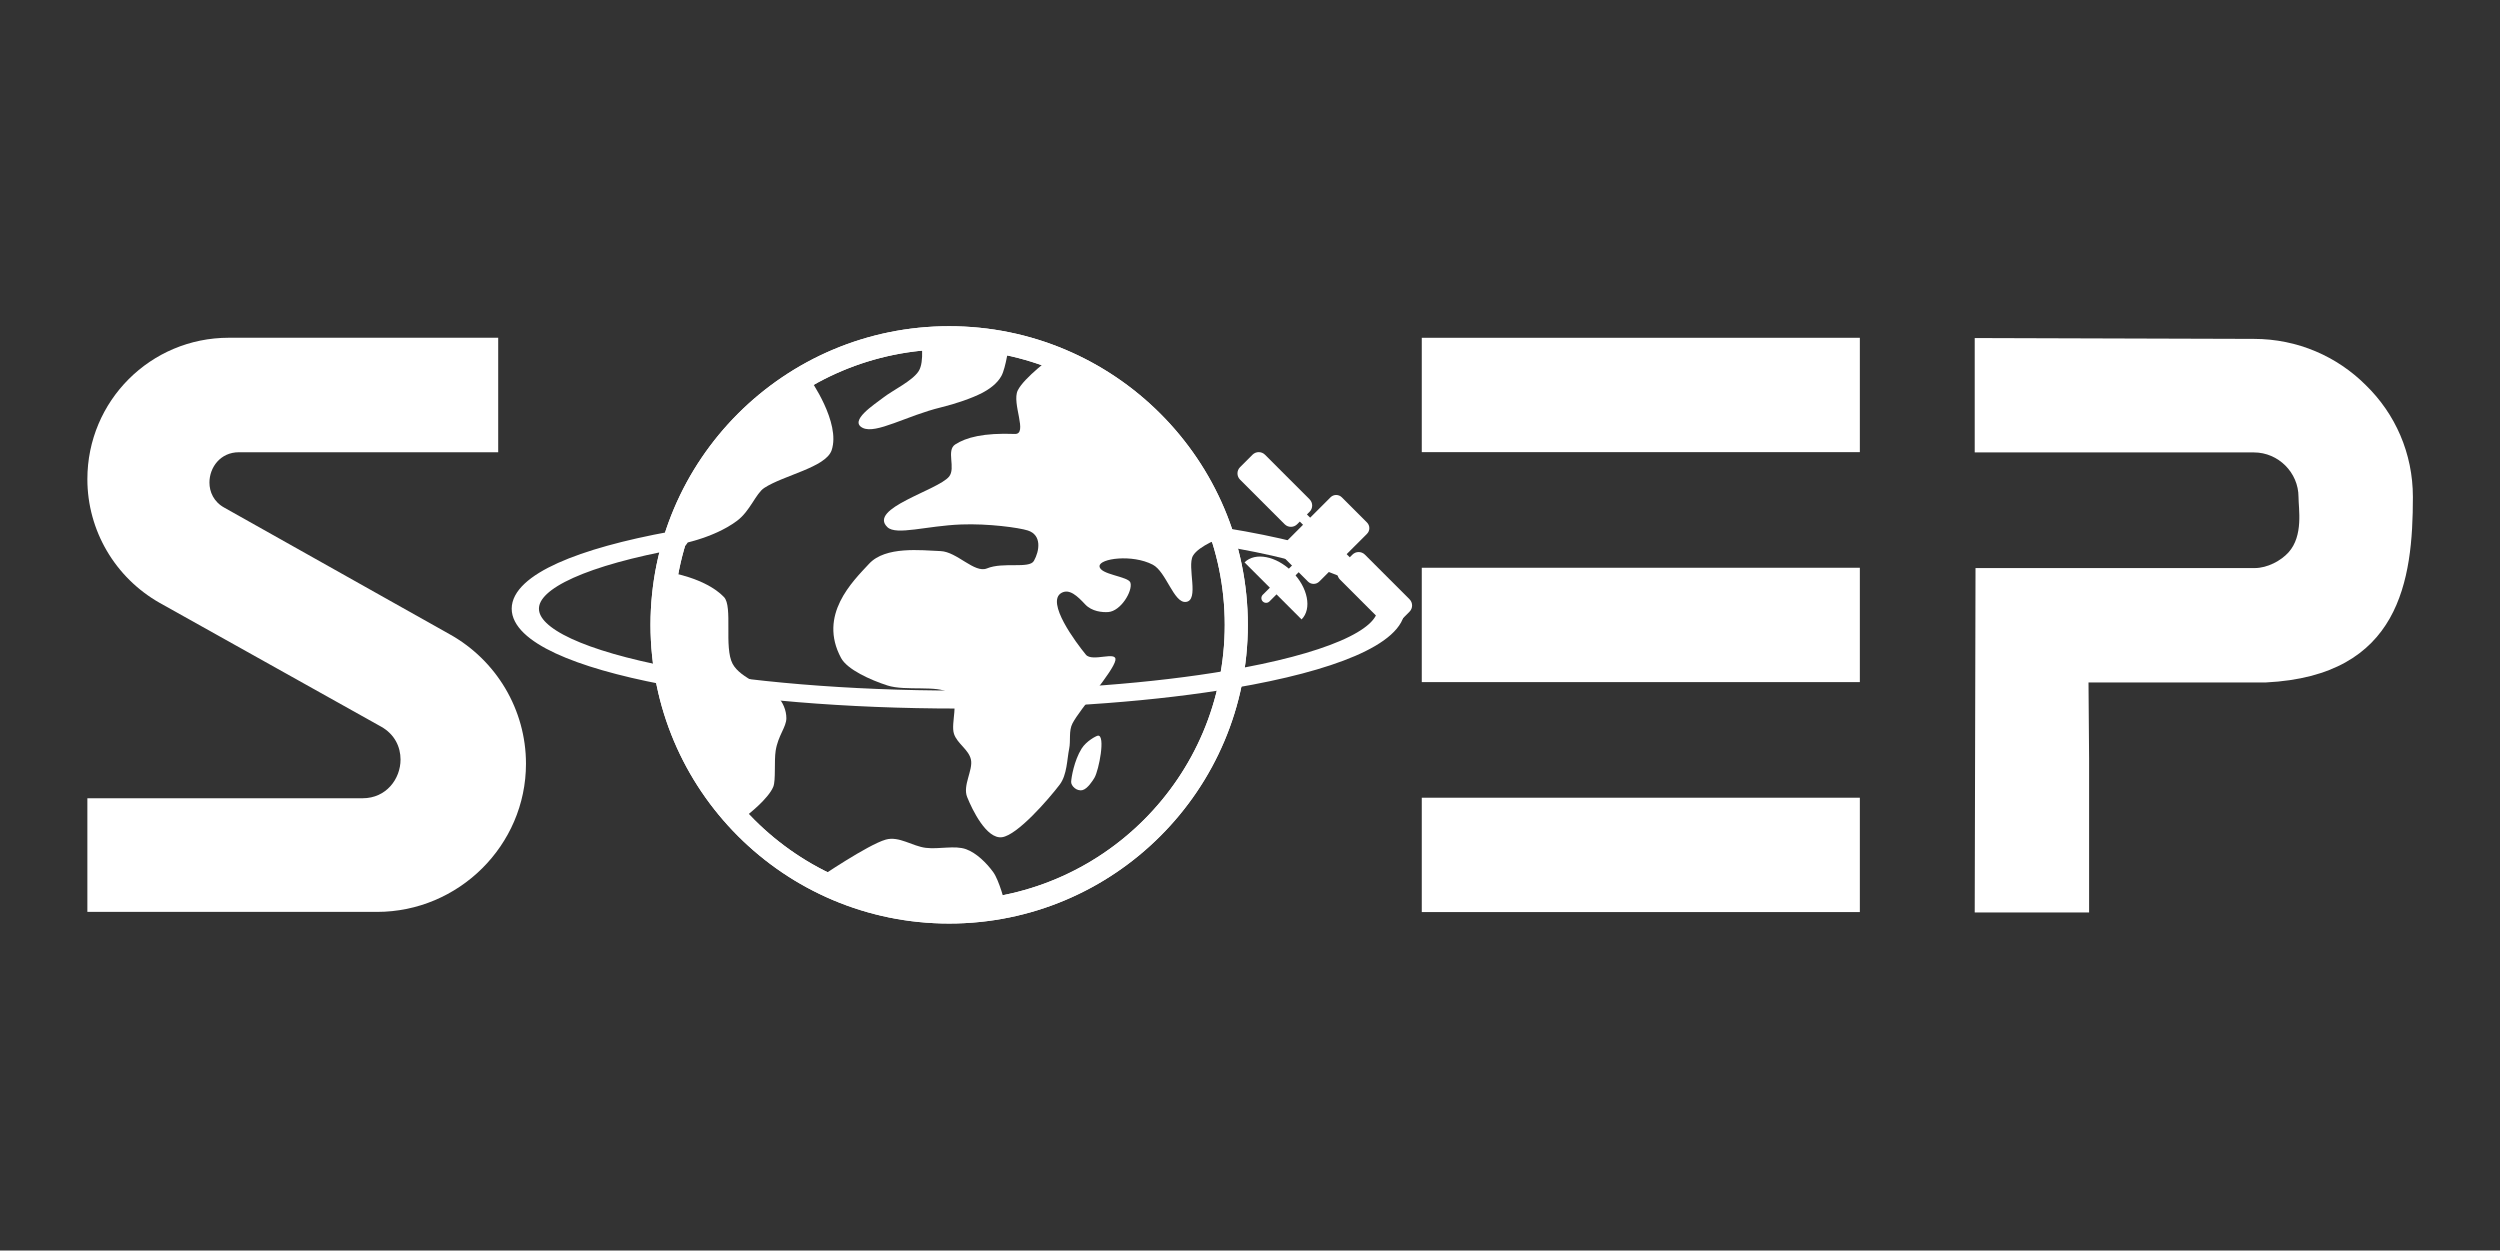<?xml version="1.0" encoding="UTF-8" standalone="no"?>
<!DOCTYPE svg PUBLIC "-//W3C//DTD SVG 1.1//EN" "http://www.w3.org/Graphics/SVG/1.1/DTD/svg11.dtd">
<svg width="100%" height="100%" viewBox="0 0 2481 1241" version="1.1" xmlns="http://www.w3.org/2000/svg" xmlns:xlink="http://www.w3.org/1999/xlink" xml:space="preserve" xmlns:serif="http://www.serif.com/" style="fill-rule:evenodd;clip-rule:evenodd;stroke-linecap:round;stroke-linejoin:round;stroke-miterlimit:1.5;">
    <rect x="0" y="0" width="2481" height="1241" fill="#333333" stroke="none"/>
    <g id="Logo4" transform="matrix(0.926,0,0,0.926,31.675,217.777)">
        <g id="Letters" transform="matrix(0.831,0,0,0.831,-344.137,-556.644)">
            <g id="P" transform="matrix(1,0,0,1,327.354,9.09495e-13)">
                <path d="M3096.67,883.546C3059.8,846.668 3008.82,823.891 2952.42,823.891L2592.32,822.807L2592.32,970.316L2952.42,970.316C2983.87,970.316 3009.9,996.347 3009.9,1027.8C3009.9,1042.99 3016.5,1077.55 2997.04,1099.18C2987.28,1110.03 2969.71,1119.45 2953.44,1119.45L2593.35,1119.45L2592.32,1563.61L2739.83,1563.61L2739.83,1365.17L2739.07,1266.96L2967.93,1266.96C3140.92,1258.35 3157.41,1135.18 3157.41,1027.8C3157.41,971.4 3134.64,920.423 3096.67,883.546Z" style="fill:white;fill-rule:nonzero;"/>
            </g>
            <g id="E" transform="matrix(1.871,0,0,1.871,69.402,-588.838)">
                <rect x="1142.26" y="754.308" width="301.954" height="78.821" style="fill:white;"/>
                <g transform="matrix(1,0,0,1,0,158.511)">
                    <rect x="1142.26" y="754.308" width="301.954" height="78.821" style="fill:white;"/>
                </g>
                <g transform="matrix(1,0,0,1,0,317.023)">
                    <rect x="1142.26" y="754.308" width="301.954" height="78.821" style="fill:white;"/>
                </g>
            </g>
            <g id="S" transform="matrix(1.001,0,0,1.001,-88.766,-1.206)">
                <path d="M1103.13,822.807L756.051,822.807C655.181,822.807 573.834,904.154 573.834,1005.02C573.834,1071.19 609.627,1131.92 667.112,1164.46L952.369,1323.9C969.723,1333.66 977.315,1349.93 977.315,1366.2C977.315,1391.15 958.876,1416.1 928.507,1416.1L573.834,1416.1L573.834,1562.52L946.945,1562.52C1052.15,1562.52 1138.92,1476.84 1138.92,1371.63C1138.92,1302.21 1100.96,1238.22 1040.22,1204.6L750.628,1041.9C736.528,1034.31 731.105,1021.29 731.105,1009.36C731.105,989.839 745.205,970.316 769.067,970.316L1103.13,970.316L1103.13,822.807Z" style="fill:white;fill-rule:nonzero;"/>
            </g>
        </g>
        <g id="O" transform="matrix(1.223,0,0,1.223,-196.277,-96.796)">
            <g id="Earth" transform="matrix(0.411,0,0,0.411,454.472,-18.536)">
                <g transform="matrix(1.015,0,0,1.015,-158.028,-185.74)">
                    <circle cx="1377.75" cy="1268.79" r="603.117" style="fill:none;stroke:white;stroke-width:48.51px;"/>
                </g>
                <g>
                    <g transform="matrix(1.105,0,0,1.472,-142.901,-809.578)">
                        <path d="M1359.77,1702.24C1321.08,1709.91 1281.09,1713.94 1240.16,1713.94C1155.17,1713.94 1074.21,1696.58 1000.62,1665.22C1000.62,1665.22 1095.2,1616.95 1129.56,1609.69C1155.04,1604.3 1180.94,1619.32 1206.77,1621.64C1232.58,1623.97 1262.81,1617.73 1284.51,1623.62C1304.51,1629.04 1324.42,1643.86 1336.96,1656.96C1348.65,1669.17 1359.77,1702.24 1359.77,1702.24" style="fill:white;"/>
                    </g>
                    <g transform="matrix(1.186,0,0,1,-116.966,0)">
                        <path d="M781.878,1507.42C686.205,1399.4 628.093,1257.37 628.093,1101.88C628.093,1063.47 631.638,1025.88 638.419,989.425C638.419,989.425 705.935,1001.08 739.69,1042.84C755.829,1062.81 739.353,1150.1 755.173,1185.15C769.51,1216.91 818.503,1233.79 834.606,1253.12C845.491,1266.19 851.874,1284.16 851.793,1301.16C851.703,1320.29 836.921,1337.77 832.567,1370.4C829.674,1392.07 832.98,1433.38 828.329,1447.1C819.576,1472.92 781.878,1507.42 781.878,1507.42" style="fill:white;"/>
                    </g>
                    <g transform="matrix(1,0,0,1,-21.011,-12.653)">
                        <path d="M1578.69,1350.91C1575.23,1351.19 1553.89,1362.31 1543.76,1378.56C1527.82,1404.09 1521.89,1440.16 1521.46,1449.38C1521.07,1457.72 1533.06,1470.3 1545.9,1466.96C1556.27,1464.26 1567.44,1447.12 1571.22,1440.61C1580.76,1424.2 1595.05,1349.58 1578.69,1350.91Z" style="fill:white;"/>
                    </g>
                    <path d="M1823.13,915.014C1766.56,738.612 1632.07,596.959 1460.25,530.639C1460.25,530.639 1399.91,574.85 1386.59,602.247C1373.27,629.644 1409.16,696.118 1380.33,695.022C1313.54,692.482 1276.52,702.328 1253.16,717.483C1233.67,730.127 1254.87,767.975 1240.16,785.955C1216.1,815.354 1066.32,853.81 1108.83,893.878C1127.79,911.753 1192.39,890.809 1265.93,888.016C1323.75,885.82 1388.87,894.753 1407.95,900.799C1438.37,910.44 1433.01,944.56 1421.04,965.658C1411.17,983.079 1355.67,967.35 1321.01,981.677C1294.29,992.725 1257.22,946.168 1222.03,944.77C1180.15,943.105 1104.84,933.949 1069.72,971.69C1034.36,1009.67 960.571,1081.01 1009.9,1172.68C1023.2,1197.38 1072.32,1219.48 1108.76,1231.29C1147.14,1243.71 1216.5,1230.04 1240.16,1247.25C1263.81,1264.46 1242.91,1310.84 1250.69,1334.55C1257.53,1355.38 1282.36,1368.03 1286.83,1389.49C1291.5,1411.93 1268.79,1444.37 1278.71,1469.15C1289.74,1496.7 1320.12,1559.22 1353.01,1554.82C1385.89,1550.42 1452.15,1474.11 1476.01,1442.73C1491.91,1421.82 1491.63,1388.32 1496.18,1366.55C1499.92,1348.64 1494.85,1328.35 1503.31,1312.13C1519.75,1280.64 1590.04,1202.02 1594.79,1177.6C1598.87,1156.62 1545.39,1182.1 1531.83,1165.58C1510.72,1139.86 1445.76,1053.08 1479.8,1033.92C1496.85,1024.32 1513.96,1040.86 1530.23,1058.28C1544.68,1073.77 1567.16,1075.61 1579.61,1074.74C1606.07,1072.89 1632,1030.26 1626.87,1012.18C1622.95,998.38 1560.78,995.238 1560.98,976.761C1561.15,960.529 1630.7,950.963 1674.49,973.77C1703.01,988.626 1719.07,1055.4 1744.66,1053.22C1774.68,1050.66 1747.04,977.865 1760.12,954.831C1772.38,933.225 1823.13,915.014 1823.13,915.014" style="fill:white;"/>
                    <path d="M1180.2,492.716C1180.2,492.716 1188.54,540.486 1175.25,561.213C1161.97,581.939 1120.85,601.399 1100.49,617.075C1080.12,632.75 1026.25,667.175 1055.96,682.048C1084.01,696.089 1149.6,656.198 1222.8,638.371C1253.72,630.843 1288.85,618.872 1310.33,607.711C1326.62,599.252 1342.85,587.468 1351.73,571.407C1361.36,553.994 1368.11,503.23 1368.11,503.23C1326.84,494.437 1284.04,489.81 1240.16,489.81C1219.93,489.81 1199.93,490.794 1180.2,492.716" style="fill:white;"/>
                    <g transform="matrix(1.068,0,0,1.057,-44.693,-32.689)">
                        <path d="M924.912,577.244C924.912,577.244 987.212,665.567 968.633,721.302C957.122,755.833 872.848,771.733 834.13,797.332C817.13,808.572 806.136,843.768 779.74,863.685C730.317,900.975 658.035,912.396 658.035,912.396C704.01,771.239 799.941,652.549 924.912,577.244" style="fill:white;"/>
                    </g>
                </g>
                <g transform="matrix(1.015,0,0,1.015,-158.028,-185.74)">
                    <circle cx="1377.75" cy="1268.79" r="603.117" style="fill:none;stroke:white;stroke-width:48.51px;"/>
                </g>
            </g>
            <g id="Orbit" transform="matrix(1,0,0,0.66,-313.589,-1045.65)">
                <path d="M1517.55,2125.59C1607.35,2147.66 1665.22,2182.23 1665.22,2221.07C1665.22,2258.88 1610.38,2292.64 1524.64,2314.76C1459.41,2331.59 1376.3,2341.68 1285.83,2341.68C1187.46,2341.68 1097.79,2329.75 1030.35,2310.2C954.233,2288.14 906.442,2256.36 906.442,2221.07C906.442,2184.74 957.069,2152.15 1037.1,2130.03" style="fill:none;stroke:white;stroke-width:23.88px;"/>
            </g>
            <g id="Satellite" transform="matrix(0.39,0.39,-0.39,0.39,1238.34,-326.274)">
                <g transform="matrix(1.206,0,0,1.232,-193.299,-187.108)">
                    <path d="M982,764.627L982,851.681C982,857.376 977.276,862 971.456,862L924.544,862C918.724,862 914,857.376 914,851.681L914,764.627C914,758.932 918.724,754.308 924.544,754.308L971.456,754.308C977.276,754.308 982,758.932 982,764.627Z" style="fill:white;"/>
                </g>
                <g transform="matrix(1,0,0,1,0,-0.346)">
                    <path d="M998,817L986,817L986,801L998,801L998,795C998,787.273 1004.27,781 1012,781L1112.26,781C1119.99,781 1126.26,787.273 1126.26,795L1126.26,823C1126.26,830.727 1119.99,837 1112.26,837L1012,837C1004.27,837 998,830.727 998,823L998,817Z" style="fill:white;"/>
                </g>
                <g transform="matrix(-1,0,0,1,1899.76,-0.346)">
                    <path d="M998,817L986,817L986,801L998,801L998,795C998,787.273 1004.27,781 1012,781L1112.26,781C1119.99,781 1126.26,787.273 1126.26,795L1126.26,823C1126.26,830.727 1119.99,837 1112.26,837L1012,837C1004.27,837 998,830.727 998,823L998,817Z" style="fill:white;"/>
                </g>
                <g transform="matrix(1,0,0,1,1.378,0)">
                    <path d="M956,867.5L956,940.5C956,944.639 952.639,948 948.5,948C944.361,948 941,944.639 941,940.5L941,867.5C941,863.361 944.361,860 948.5,860C952.639,860 956,863.361 956,867.5Z" style="fill:white;"/>
                </g>
                <g transform="matrix(-1.143,-1.39941e-16,2.39363e-16,-1.955,2052.51,2701.68)">
                    <path d="M908.878,909L964.939,909L1021,909C1021,921.15 995.901,931 964.939,931C933.977,931 908.878,921.15 908.878,909Z" style="fill:white;"/>
                </g>
            </g>
        </g>
    </g>
</svg>
